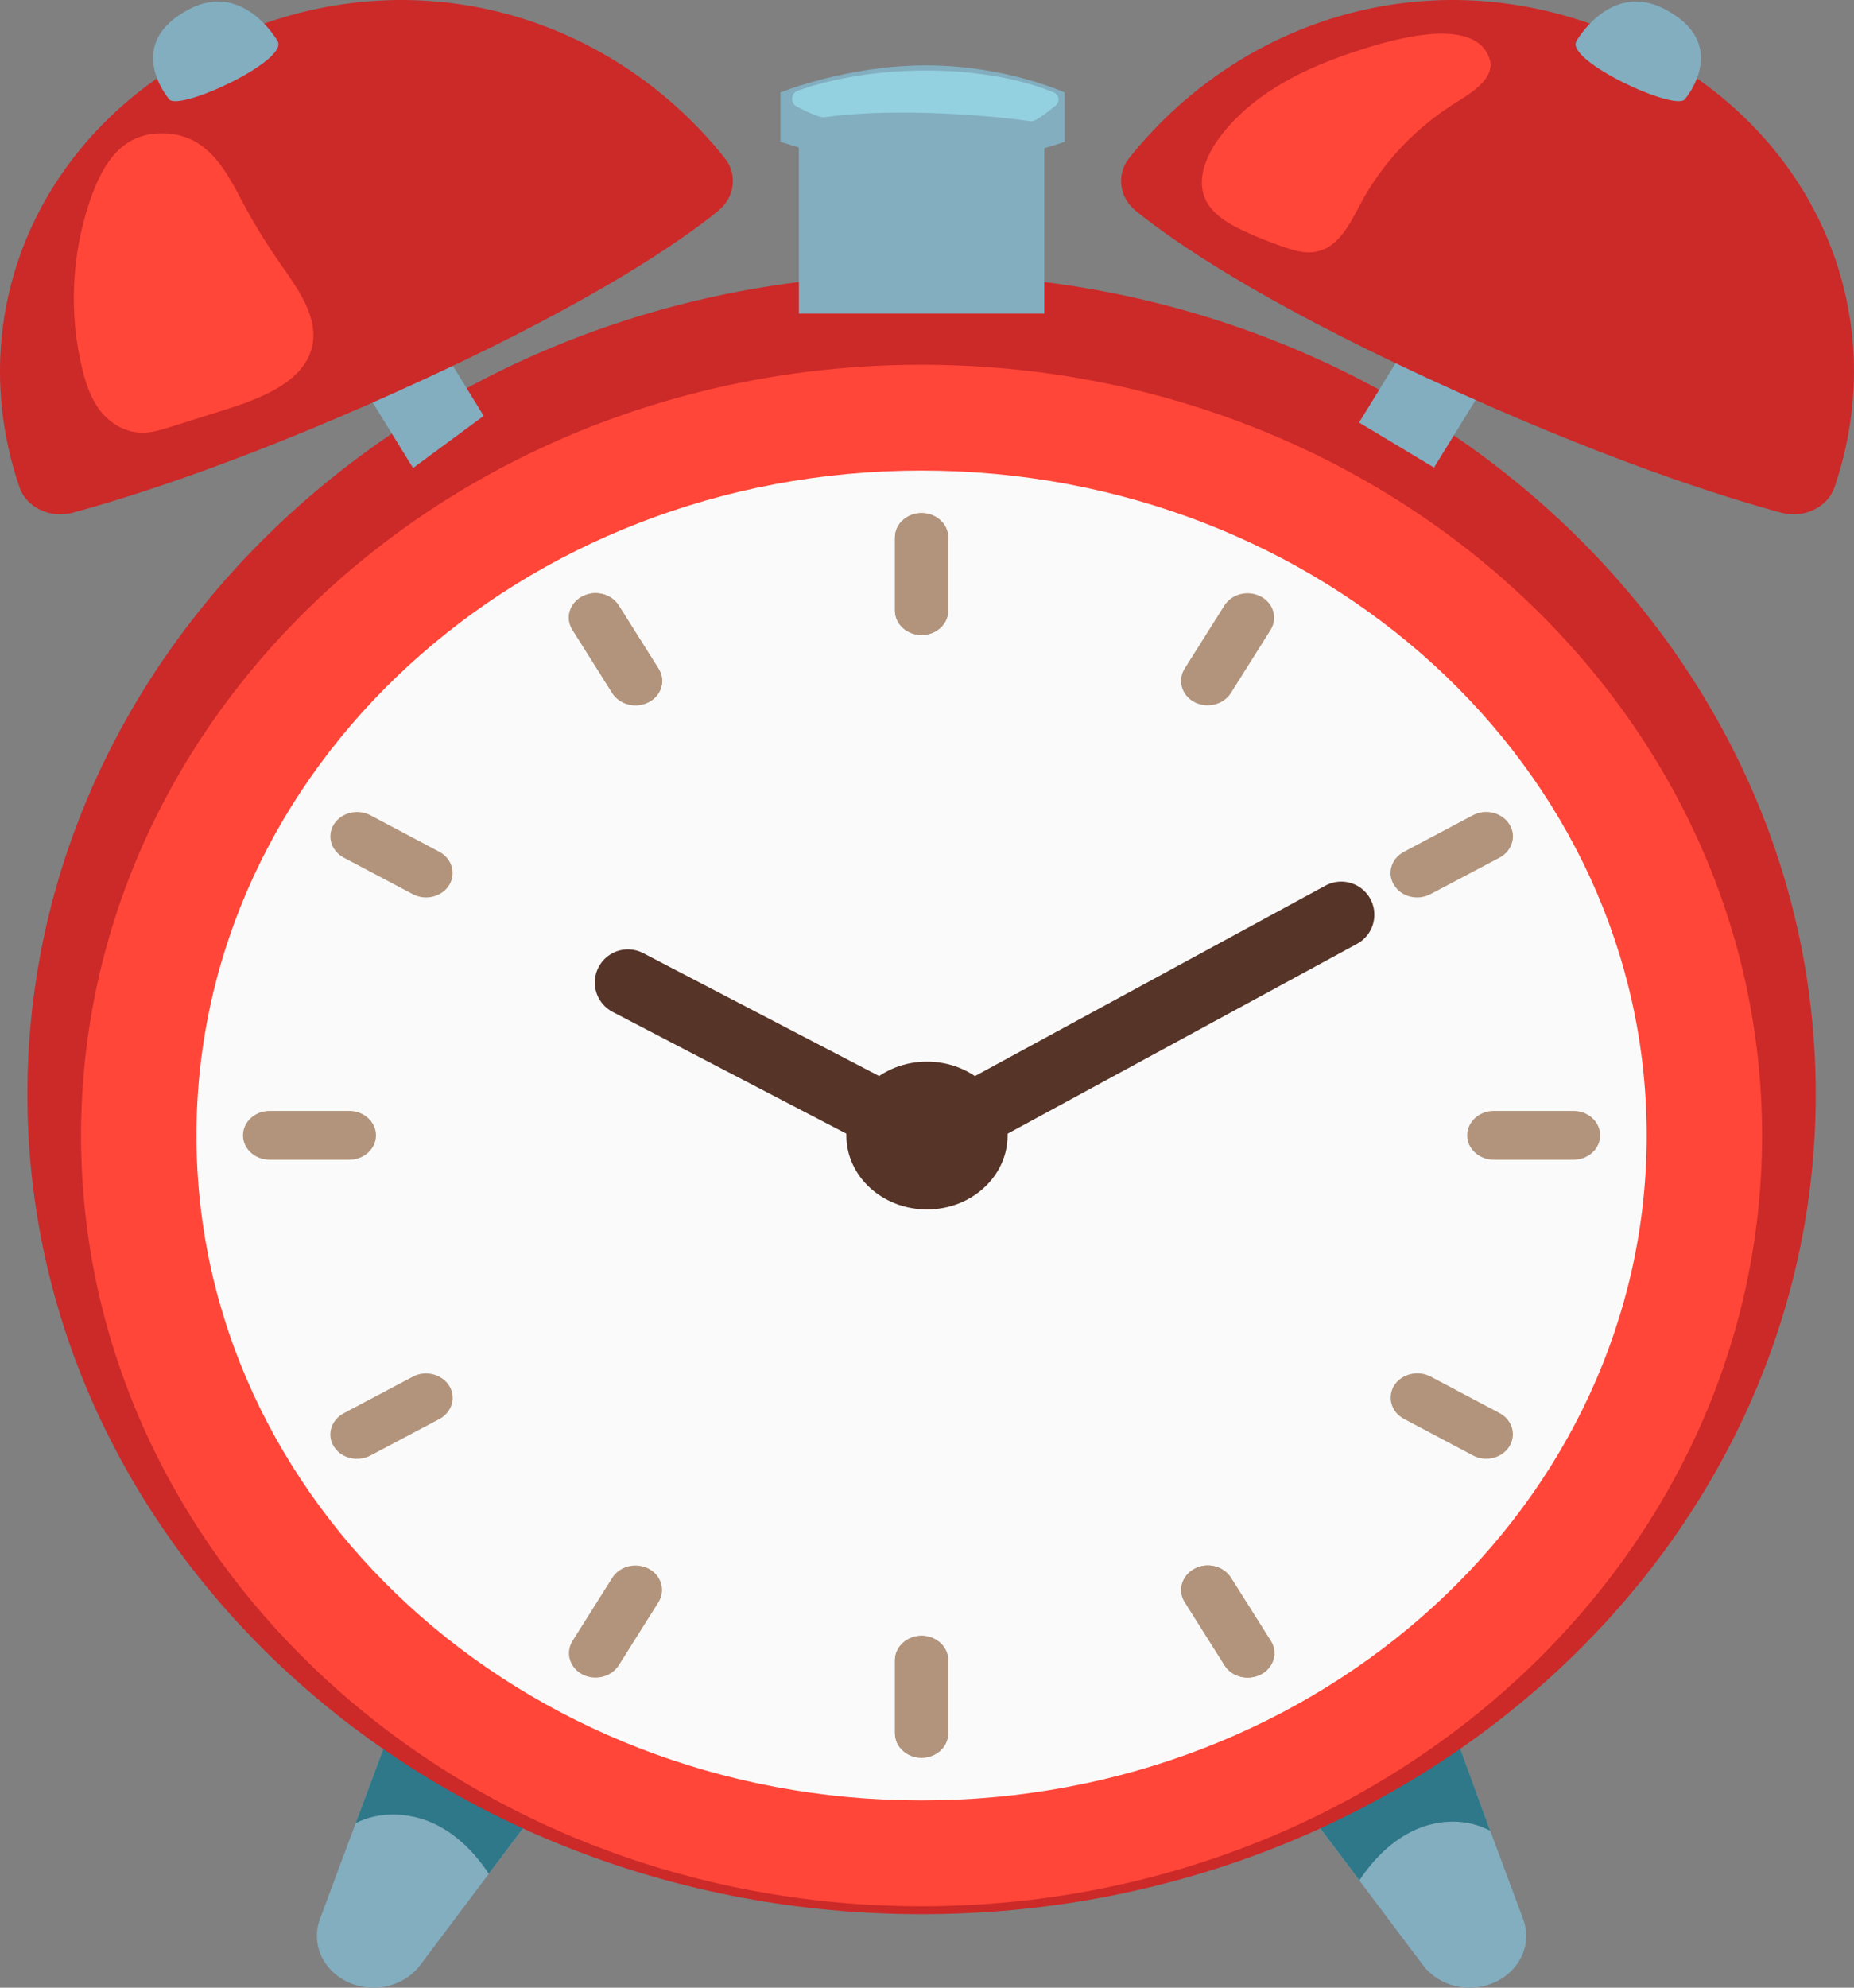 <svg width="28" height="30" viewBox="0 0 28 30" fill="none" xmlns="http://www.w3.org/2000/svg">
  <rect x="0" y="0" width="28" height="30" fill="#808080" stroke="none"/>
  <path
    d="M5.256 29.917C5.072 29.832 4.927 29.689 4.849 29.514C4.771 29.338 4.765 29.143 4.832 28.964L5.932 26.013L8.085 27.345L6.345 29.661C6.228 29.817 6.053 29.928 5.853 29.976C5.653 30.023 5.441 30.002 5.256 29.917ZM22.579 29.917C22.96 29.741 23.143 29.335 23.003 28.964L21.89 25.978L19.622 27.174L21.491 29.661C21.608 29.817 21.783 29.928 21.983 29.976C22.183 30.023 22.395 30.002 22.579 29.917Z"
    fill="#82AEC0" />
  <path
    d="M5.932 26.013L5.371 27.518C5.719 27.335 6.173 27.352 6.534 27.515C6.895 27.678 7.171 27.964 7.382 28.28L8.019 27.433C8.019 27.397 5.932 26.013 5.932 26.013ZM21.898 25.976L22.505 27.631C22.158 27.448 21.742 27.453 21.378 27.616C21.017 27.778 20.741 28.064 20.53 28.38L19.696 27.27L21.898 25.976Z"
    fill="#2F7889" />
  <path
    d="M13.918 27.979C20.265 27.979 25.411 23.263 25.411 17.447C25.411 11.63 20.265 6.914 13.918 6.914C7.57 6.914 2.425 11.63 2.425 17.447C2.425 23.263 7.57 27.979 13.918 27.979Z"
    fill="#FFEFA1" />
  <path
    d="M13.918 28.891C21.376 28.891 27.422 23.351 27.422 16.516C27.422 9.682 21.376 4.141 13.918 4.141C6.46 4.141 0.414 9.682 0.414 16.516C0.414 23.351 6.46 28.891 13.918 28.891Z"
    fill="#CC2929" />
  <path
    d="M13.918 28.771C20.929 28.771 26.612 23.563 26.612 17.138C26.612 10.713 20.929 5.505 13.918 5.505C6.907 5.505 1.224 10.713 1.224 17.138C1.224 23.563 6.907 28.771 13.918 28.771Z"
    fill="#FF4638" />
  <path
    d="M13.918 27.174C19.966 27.174 24.869 22.681 24.869 17.138C24.869 11.595 19.966 7.102 13.918 7.102C7.87 7.102 2.967 11.595 2.967 17.138C2.967 22.681 7.87 27.174 13.918 27.174Z"
    fill="#FAFAFA" />
  <path
    d="M14 18.254C14.672 18.254 15.217 17.754 15.217 17.138C15.217 16.522 14.672 16.023 14 16.023C13.327 16.023 12.782 16.522 12.782 17.138C12.782 17.754 13.327 18.254 14 18.254Z"
    fill="#563428" />
  <path
    d="M13.918 9.584C13.697 9.584 13.516 9.419 13.516 9.216V8.112C13.516 7.909 13.697 7.744 13.918 7.744C14.14 7.744 14.32 7.909 14.32 8.112V9.216C14.32 9.419 14.14 9.584 13.918 9.584ZM13.918 26.53C13.697 26.53 13.516 26.364 13.516 26.161V25.058C13.516 24.855 13.697 24.689 13.918 24.689C14.14 24.689 14.32 24.855 14.32 25.058V26.161C14.32 26.364 14.14 26.53 13.918 26.53ZM23.764 17.504H22.56C22.339 17.504 22.158 17.339 22.158 17.136C22.158 16.933 22.339 16.767 22.56 16.767H23.764C23.986 16.767 24.166 16.933 24.166 17.136C24.166 17.341 23.986 17.504 23.764 17.504ZM5.276 17.504H4.072C3.85 17.504 3.67 17.339 3.67 17.136C3.67 16.933 3.85 16.767 4.072 16.767H5.276C5.497 16.767 5.678 16.933 5.678 17.136C5.678 17.341 5.497 17.504 5.276 17.504Z"
    fill="#B2947C" />
  <path
    d="M13.918 9.584C13.696 9.584 13.516 9.419 13.516 9.216V8.112C13.516 7.909 13.696 7.744 13.918 7.744C14.139 7.744 14.32 7.909 14.32 8.112V9.216C14.32 9.419 14.139 9.584 13.918 9.584ZM13.918 26.53C13.696 26.53 13.516 26.364 13.516 26.161V25.058C13.516 24.855 13.696 24.689 13.918 24.689C14.139 24.689 14.32 24.855 14.32 25.058V26.161C14.32 26.364 14.139 26.53 13.918 26.53ZM9.248 10.462L8.646 9.506C8.534 9.331 8.6 9.105 8.794 9.002C8.985 8.9 9.231 8.96 9.344 9.138L9.946 10.093C10.058 10.269 9.992 10.494 9.798 10.597C9.606 10.697 9.36 10.637 9.248 10.462ZM18.495 25.136L17.893 24.181C17.781 24.005 17.849 23.779 18.041 23.677C18.232 23.574 18.478 23.637 18.59 23.812L19.192 24.767C19.305 24.943 19.236 25.168 19.045 25.271C18.85 25.372 18.604 25.311 18.495 25.136Z"
    fill="#B2947C" />
  <path
    d="M9.248 10.462L8.646 9.506C8.534 9.331 8.599 9.105 8.794 9.003C8.985 8.9 9.231 8.96 9.344 9.138L9.945 10.093C10.058 10.269 9.992 10.494 9.798 10.597C9.606 10.697 9.36 10.637 9.248 10.462ZM18.495 25.136L17.893 24.181C17.781 24.005 17.849 23.779 18.041 23.677C18.232 23.574 18.478 23.637 18.59 23.812L19.192 24.767C19.305 24.943 19.236 25.168 19.045 25.271C18.85 25.372 18.604 25.311 18.495 25.136ZM6.233 13.495L5.191 12.944C4.999 12.841 4.933 12.618 5.043 12.44C5.155 12.264 5.399 12.204 5.593 12.304L6.635 12.856C6.827 12.959 6.892 13.182 6.783 13.36C6.671 13.538 6.424 13.598 6.233 13.495ZM22.245 21.967L21.203 21.415C21.012 21.312 20.946 21.089 21.055 20.911C21.168 20.736 21.411 20.676 21.605 20.776L22.648 21.328C22.839 21.43 22.905 21.654 22.795 21.831C22.683 22.009 22.437 22.07 22.245 21.967ZM18.038 10.597C17.846 10.494 17.781 10.271 17.89 10.093L18.492 9.138C18.604 8.962 18.848 8.902 19.042 9.003C19.233 9.105 19.299 9.328 19.19 9.506L18.588 10.462C18.476 10.637 18.232 10.697 18.038 10.597ZM8.794 25.271C8.602 25.168 8.536 24.945 8.646 24.767L9.248 23.812C9.36 23.637 9.603 23.576 9.798 23.677C9.989 23.779 10.055 24.003 9.945 24.181L9.344 25.136C9.231 25.311 8.985 25.372 8.794 25.271ZM21.055 13.36C20.943 13.184 21.009 12.959 21.203 12.856L22.245 12.304C22.437 12.202 22.683 12.264 22.795 12.44C22.907 12.615 22.839 12.841 22.648 12.944L21.605 13.495C21.411 13.598 21.165 13.538 21.055 13.36ZM5.043 21.834C4.931 21.659 4.999 21.433 5.191 21.33L6.233 20.779C6.424 20.676 6.671 20.738 6.783 20.914C6.895 21.089 6.827 21.315 6.635 21.418L5.593 21.969C5.399 22.07 5.152 22.009 5.043 21.834Z"
    fill="#B2947C" />
  <path d="M9.483 14.829L13.918 17.138" stroke="#563428" stroke-miterlimit="10"
    stroke-linecap="round" />
  <path d="M20.256 13.806L14.12 17.138" stroke="#563428" stroke-miterlimit="10"
    stroke-linecap="round" />
  <path d="M21.657 7.057L20.525 6.377L24.38 0.12L25.556 0.729L21.657 7.057Z"
    fill="#82AEC0" />
  <path
    d="M26.904 7.739C27.241 7.829 27.602 7.659 27.706 7.353C28.592 4.758 27.443 1.935 24.664 0.624C21.865 -0.698 18.826 0.17 17.055 2.384C16.856 2.632 16.902 2.98 17.154 3.183C17.726 3.647 18.995 4.52 21.526 5.693C24.199 6.932 26.032 7.503 26.904 7.739Z"
    fill="#CC2929" />
  <path
    d="M25.449 1.494C25.449 1.494 26.163 0.659 25.126 0.13C24.319 -0.281 23.808 0.619 23.808 0.619C23.63 0.917 25.326 1.699 25.449 1.494ZM6.238 7.064L2.334 0.729L3.514 0.12L7.305 6.277L6.238 7.064Z"
    fill="#82AEC0" />
  <path
    d="M1.095 7.739C0.759 7.829 0.398 7.659 0.294 7.353C-0.593 4.758 0.556 1.935 3.336 0.624C6.135 -0.698 9.174 0.17 10.944 2.384C11.144 2.632 11.097 2.98 10.846 3.183C10.274 3.647 9.005 4.52 6.474 5.693C3.801 6.932 1.968 7.503 1.095 7.739Z"
    fill="#CC2929" />
  <path
    d="M2.551 1.494C2.551 1.494 1.837 0.659 2.874 0.13C3.681 -0.281 4.192 0.619 4.192 0.619C4.37 0.917 2.674 1.699 2.551 1.494Z"
    fill="#82AEC0" />
  <path d="M13.918 4.733V1.293" stroke="#82AEC0" stroke-width="3.706" stroke-miterlimit="10" />
  <path
    d="M13.935 2.516C12.862 2.516 11.787 2.14 11.787 2.14V1.396C11.787 1.396 12.786 0.987 13.987 0.987C15.188 0.987 16.079 1.396 16.079 1.396V2.14C16.082 2.143 15.01 2.516 13.935 2.516Z"
    fill="#82AEC0" />
  <path
    d="M12.057 1.366C11.94 1.406 11.929 1.554 12.038 1.611C12.197 1.694 12.386 1.779 12.451 1.769C13.354 1.642 14.665 1.704 15.57 1.83C15.633 1.84 15.814 1.699 15.942 1.594C16.013 1.534 15.997 1.431 15.909 1.393C15.625 1.276 14.982 1.065 13.986 1.065C13.067 1.065 12.402 1.243 12.057 1.366Z"
    fill="#94D1E0" />
  <path
    d="M22.497 0.892C22.582 1.158 22.27 1.376 22.018 1.529C21.384 1.919 20.874 2.458 20.541 3.088C20.382 3.389 20.204 3.758 19.841 3.805C19.696 3.823 19.553 3.783 19.417 3.738C19.206 3.667 19.001 3.587 18.801 3.494C18.563 3.384 18.32 3.244 18.21 3.021C18.068 2.727 18.202 2.381 18.393 2.11C18.85 1.471 19.594 1.075 20.36 0.814C20.823 0.656 22.267 0.172 22.497 0.892ZM3.639 3.005C3.817 3.344 4.017 3.672 4.239 3.988C4.509 4.374 4.824 4.806 4.709 5.252C4.575 5.763 3.957 6.009 3.412 6.18C3.133 6.267 2.857 6.355 2.578 6.443C2.43 6.49 2.274 6.538 2.118 6.53C1.872 6.52 1.651 6.378 1.511 6.195C1.369 6.012 1.298 5.791 1.243 5.573C1.038 4.733 1.079 3.843 1.361 3.021C1.525 2.549 1.782 2.053 2.365 2.015C3.073 1.97 3.374 2.499 3.639 3.005Z"
    fill="#FF4638" />
</svg>
